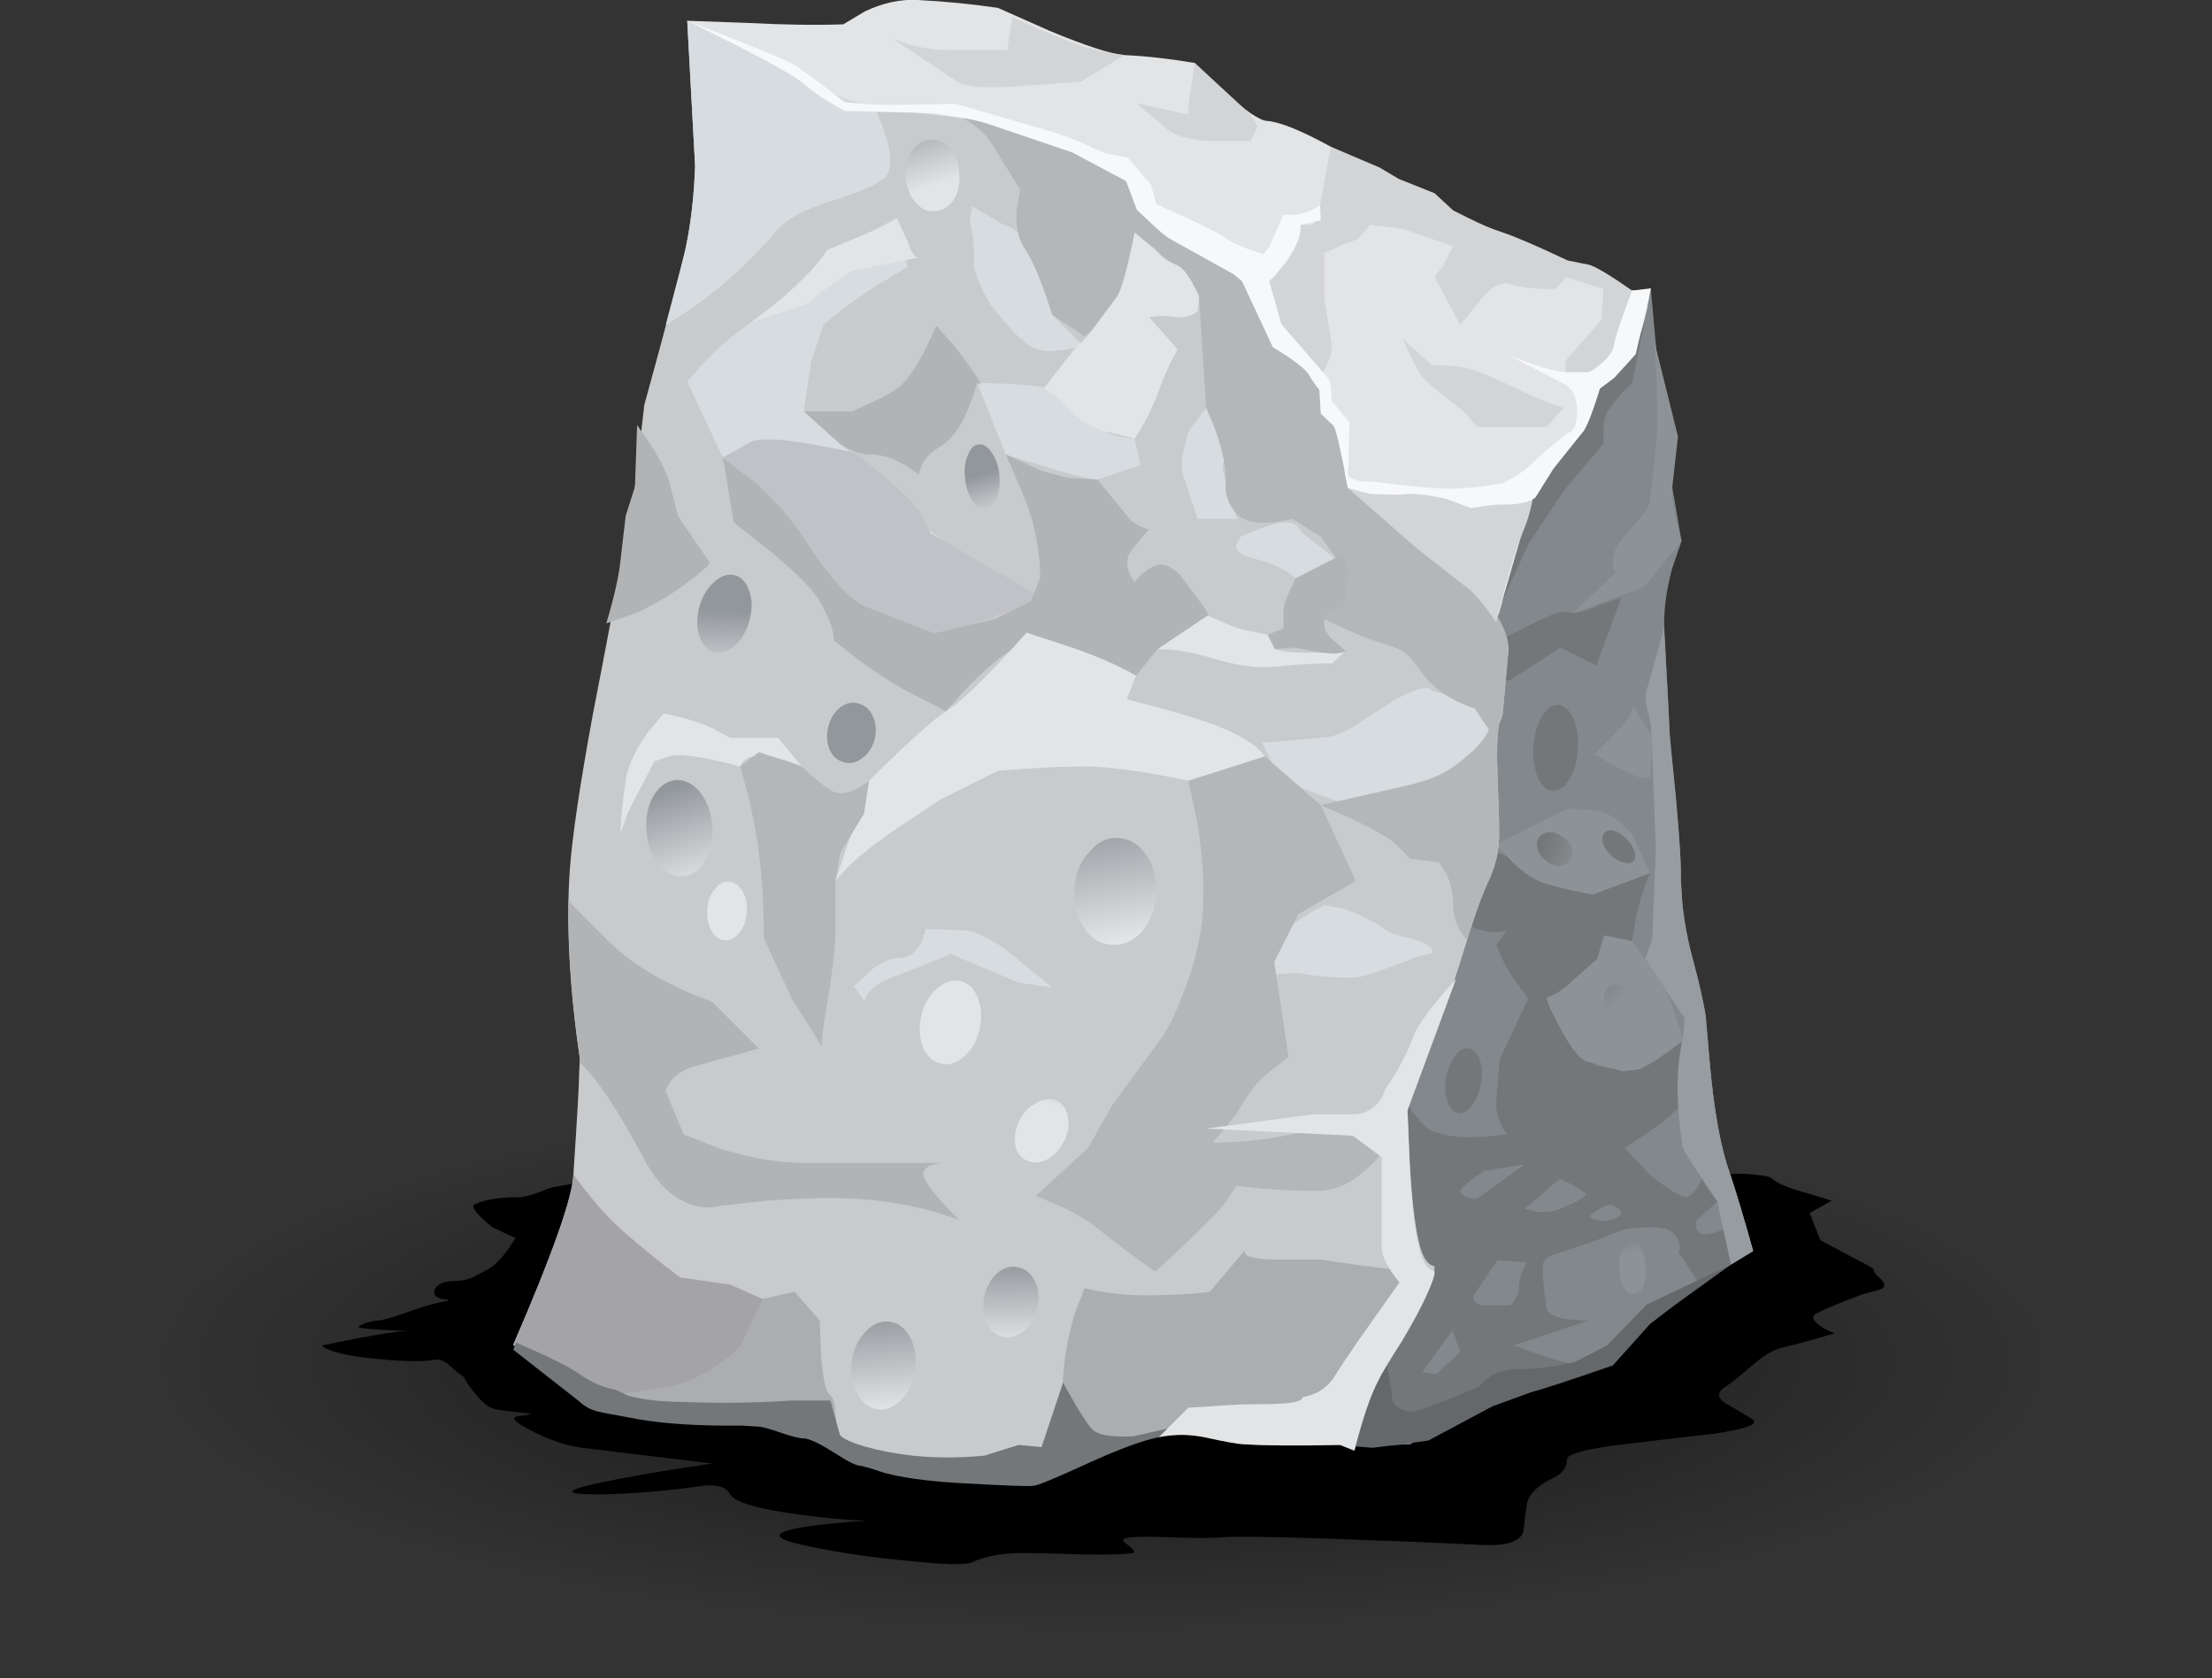 <?xml version="1.0" encoding="UTF-8" standalone="no"?>
<!DOCTYPE svg  PUBLIC '-//W3C//DTD SVG 1.1//EN'  'http://www.w3.org/Graphics/SVG/1.1/DTD/svg11.dtd'>
<svg id="flash0.ai" style="enable-background:new 0 0 154.5 117.25" xmlns="http://www.w3.org/2000/svg" xml:space="preserve" height="117.25px" viewBox="0 0 154.5 117.25" width="154.5px" version="1.1" y="0px" x="0px" xmlns:xlink="http://www.w3.org/1999/xlink">
<rect x="0" y="0" width="154.5" height="117.25" fill="#333333" stroke="none"/>
<symbol id="Symbol_1" viewBox="0 -117.25 154.5 117.26">
	<g id="Layer_1_4_">
					<use opacity=".629" style="enable-background:new" xlink:href="#flash0.ai_x2F_Layer_127_x2F__x3C_Path_x3E__x5F_1" transform="translate(0 -72.5)" height="44.75" width="154.5" y="-44.75"/>
					<use opacity=".141" style="enable-background:new" xlink:href="#flash0.ai_x2F_Layer_127_x2F__x3C_Path_x3E_" transform="translate(22.5 -79.95)" height="29.34" width="109.113" y="-29.329"/>
			<g clip-rule="evenodd" fill-rule="evenodd">
				<path d="m115.3-20.15l-0.35-6.05c-5.833-12.667-10-21.033-12.5-25.1-1.7-2.833-5.784-0.417-12.25 7.25-6.333 8.467-9.767 12.883-10.3 13.25-1.033 0.767-7.8 4.967-20.3 12.6l-5.1 9.9-6.5 6.85 4.2-0.15c2.533-0.133 4.767-0.167 6.7-0.1l1.5 0.9c1.267 0.6 2.5 0.867 3.7 0.8 1.933-0.1 3.8-0.284 5.6-0.55l3.6-1.6c2.567-1.066 4.317-1.633 5.25-1.7 1.5-0.067 3.133-0.25 4.9-0.55l2.05-2c1.467-1.333 2.467-2.017 3-2.05 0.9-0.067 2.383-0.667 4.45-1.8l1.25-1.15c1.033-0.867 2-1.65 2.9-2.35 0.767-0.567 1.483-0.95 2.15-1.15 0.833-0.233 1.667-0.617 2.5-1.15 1.767-1.133 4.15-1.867 7.15-2.2l2.2-1c1.566-0.667 2.533-1.017 2.9-1.05 0.6-0.033 1.03 0.016 1.3 0.15z" fill="#E3E4E6"/>
				<path d="m71.5-6c-0.833-0.067-1.567-0.1-2.2-0.1-1.2 0-2.017 0.133-2.45 0.4l-4.5 3 1.1-0.4c0.933-0.267 1.95-0.4 3.05-0.4h3.85l0.35 2.3 2.15-0.95c1.566-0.667 2.617-1.066 3.15-1.2 0.9-0.233 1.75-0.4 2.55-0.5l-3.05-1.85-4-0.3z" fill="#D3D4D6"/>
				<path d="m83.45-4.4l3.9-3.6 0.5-0.85-0.5-1h-2.85c-1.533 0.1-2.533 0.383-3 0.85l-2.15 1.8 3.65-0.8v0.65l0.45 2.95z" fill="#D3D4D6"/>
				<path d="m109.5-18.2l1.5-0.3c0.467-0.133 1.467-0.733 3-1.8l-0.65-1.9v-1.15l-0.65-1.65c-0.233-0.567-0.8-1.117-1.7-1.65l-1.65 0.65v0.8l2.5 2.85 0.15 2.15-2.65 0.85-0.65-0.85c-1.467 0-2.534 0.117-3.2 0.35-0.4 0.133-0.85 0.017-1.35-0.35l-0.65-0.65-1.5-1.85-1.8 3.35 0.65 0.85 0.65 1.3-3.5 1.2-2.3 0.3-0.85-1-0.85-0.3-1.5-0.7v-3.15l0.5-3.15c0.133-0.467-0.133-1.25-0.8-2.35l-2-2.35-5.7 5.85 5 4.15c0.467 0.333 0.8 1 1 2l0.35 1h0.85c0.333 0.467 0.5 0.917 0.5 1.35l0.75 4.1 3.4-1.45 1.35-0.8 2.5-1 1.3-1.2 1.1-0.55c0.867-0.434 1.617-0.75 2.25-0.95 1-0.334 2.55-1 4.65-2z" fill="#D3D4D6"/>
			</g>
			<g clip-rule="evenodd" fill-rule="evenodd">
				<path d="m115.05-21.55l0.25 1.4 0.5-5.55c0.367-4 0.7-6.783 1-8.35l0.65-3.75-0.65-1.9c-0.433-1.567-0.617-3.05-0.55-4.45 0.233-4.233 0.35-6.5 0.35-6.8 0-0.233 0.15-1.817 0.45-4.75 0.267-2.933 0.383-4.85 0.35-5.75l0.1-1.6c0.133-1.367 0.4-2.767 0.8-4.2 0.4-1.5 0.684-2.767 0.85-3.8 0-0.2 0.083-1.2 0.25-3 0.3-3.467 0.767-6.083 1.4-7.85 0.467-1.4 1.017-3.233 1.65-5.5-1.733-1.033-3.4-2.066-5-3.1-0.967-0.633-2.15-1.567-3.55-2.8l-1.75-1.65c-2.967-1.4-5.316-2.283-7.05-2.65-1.1-0.2-2.533-0.817-4.3-1.85-0.867-0.5-1.633-0.983-2.3-1.45l-3.9-0.15-12.05 15.55 22.15 42.65 2.45 8.5 0.7 1.35c0.566 0.966 1.183 1.65 1.85 2.05 0.633 0.367 1.05 1.2 1.25 2.5l0.05 1.8 1.3 0.35c0.9 0.4 1.517 1.017 1.85 1.85 0.37 0.833 0.67 1.8 0.9 2.9z" fill="#83888C"/>
				<path d="m101.4-59.95l0.6 1.45 4.25-1.75 1.05-0.55c0.767-0.367 1.417-0.6 1.95-0.7l3-0.5 3 1-0.4-1.05c-0.3-0.833-0.5-1.566-0.6-2.2l-0.25-1.5-4.5-3.5-1.5-0.5 1.15-2.2c0.9-1.5 1.767-2.35 2.6-2.55 1.333-0.333 2.667-0.167 4 0.5l3.25 2.5 0.2-0.05 0.2-2.5c0.3-3.467 0.767-6.083 1.4-7.85 0.467-1.4 1.017-3.233 1.65-5.5l-3.75-2.3-1.45 2.2c0.1 0.3 0.083 0.583-0.05 0.85-0.2 0.6-0.767 0.9-1.7 0.9-1.033 0-1.717-0.05-2.05-0.15-0.034 0-0.767-0.283-2.2-0.85-1.4-0.467-2.3-0.767-2.7-0.9-0.533-0.167-0.8-0.45-0.8-0.85 0-0.667 0.083-1.583 0.25-2.75 0-0.667 1-1 3-1l-5.25-1.75 1.65-0.6c1.3-0.434 2.45-0.75 3.45-0.95-2.7-1.133-4.617-1.816-5.75-2.05-1.1-0.2-2.533-0.817-4.3-1.85-0.867-0.5-1.633-0.983-2.3-1.45l-3.9-0.15-9 11.65c-0.434 3.167-0.7 5.917-0.8 8.25l7.45 14.35c4.1-7.7 6.683-11.767 7.75-12.2 1.167-0.5 2.917-0.583 5.25-0.25-0.5 0.667-0.75 1.417-0.75 2.25l0.25 3 2 4.25c-0.833 1.033-1.45 1.966-1.85 2.8l-0.4 0.95 0.75 1c-0.467-0.133-0.967-0.15-1.5-0.05-1.067 0.167-1.817 0.767-2.25 1.8-0.4 1.033-0.43 2.133-0.1 3.3z" fill="#73777A"/>
				<g fill="#73777A">
					<path d="m109-45.25l-3.5-2.25-3.5-0.45 1.5 2.85c-0.033-0.233 0.8 0.1 2.5 1 1.833 0.967 2.917 1.417 3.25 1.35 0.667-0.167 1.5 0 2.5 0.5l1.5 0.5-1.75-4.75-2.5 1.25z"/>
					<path d="m114.15-24.45c0.3 0.6 0.583 1.467 0.85 2.6l-1-4.9c-0.333-0.3-0.667-0.65-1-1.05-0.667-0.767-1-1.417-1-1.95v-1.25l-2.75-3.25-2.5-3.75-1.85-4.1 2.25 7.75 0.7 1.35c0.566 0.966 1.183 1.65 1.85 2.05 0.633 0.367 1.05 1.2 1.25 2.5l0.05 1.8 1.3 0.35c0.9 0.4 1.52 1.016 1.85 1.85z"/>
				</g>
				<path d="m114-58.25l1.25-2.75-4-1.5c-1 0.167-2.083 0.417-3.25 0.75-0.733 0.2-1.533 0.716-2.4 1.55l-1.1 1.2 5 2.5 0.95-0.05c0.733-0.033 1.25-0.1 1.55-0.2 0.5-0.167 1.17-0.667 2-1.5z" fill="#8D9296"/>
				<path d="m117.2-30.5l-0.4-3.55c-0.066-0.8 0.15-2.05 0.65-3.75l-2.6-3.2-5-1.85 3 2.85c-0.133 0.167-0.2 0.4-0.2 0.7-0.033 0.6 0.267 1.25 0.9 1.95 1 1.1 1.55 1.816 1.65 2.15 0.233 1.667 0.4 3.167 0.5 4.5 0.066 0.833 0.066 2.217 0 4.15l-0.15 2.7 1.65-6.65z" fill="#8D9296"/>
				<path d="m115.35-51.35v-1.15c0-0.8-0.05-1.417-0.15-1.85h-0.5c-0.2 0-0.817 0.267-1.85 0.8l-1.5 0.85 1.35 1.35c0.9 0.9 1.35 1.566 1.35 2l1.3-2z" fill="#8D9296"/>
				<path d="m109.85-68.5l1.7 1.5 0.5 1.65 1.95-0.4 2.2-3.25c0.333-0.467 0.783-1.7 1.35-3.7-1.133-0.867-1.917-1.417-2.35-1.65l-0.65-0.35-1.2-0.15-2.3 0.65c-0.466 0-1.033 0.567-1.7 1.7-0.4 0.7-0.75 1.367-1.05 2l-0.3 0.75 0.7 0.35c0.5 0.3 0.88 0.6 1.15 0.9z" fill="#8D9296"/>
				<path d="m117.45-77.1l1.65-1.6 0.25-1.25-0.35-2.15c-0.5-1.133-0.967-1.633-1.4-1.5-0.267 0.066-0.717 0.316-1.35 0.75l-0.9 0.65-1.85 2 2 1.35c0.9 0.6 1.55 1.183 1.95 1.75z" fill="#83888C"/>
				<path d="m119.95-83.95l1-1.25-0.5-0.65c-0.733-0.333-1.267-0.45-1.6-0.35-0.2 0.067-0.333 0.233-0.4 0.5v0.4l1.5 1.35z" fill="#83888C"/>
				<path d="m108.95-82.35c1.2-0.567 1.8-0.934 1.8-1.1s-0.583-0.5-1.75-1c-0.467-0.2-1.033-0.267-1.7-0.2l-0.8 0.2 2.45 2.1z" fill="#83888C"/>
				<path d="m112.2-84.2h0.4c0.767-0.333 0.85-0.633 0.25-0.9-0.6-0.3-1.184-0.283-1.75 0.05-0.1 0.067 0.05 0.233 0.45 0.5 0.2 0.133 0.42 0.25 0.65 0.35z" fill="#83888C"/>
				<path d="m115-48.25c0.533 1.833 0.95 3.333 1.25 4.5v-0.4c0.233-4.233 0.35-6.5 0.35-6.8 0-0.233 0.15-1.817 0.45-4.75 0.267-2.933 0.383-4.85 0.35-5.75l0.1-1.6c0.133-1.367 0.4-2.767 0.8-4.2 0.4-1.5 0.684-2.767 0.85-3.8 0-0.2 0.083-1.2 0.25-3 0.3-3.467 0.767-6.083 1.4-7.85 0.467-1.4 1.017-3.233 1.65-5.5l-1.55-0.95-0.95 4.4c-0.4 0.567-0.8 1.167-1.2 1.8-0.833 1.233-1.25 1.95-1.25 2.15-0.4 2.667-0.433 4.917-0.1 6.75 0.2 1.133 0.283 1.867 0.25 2.2l-0.15 0.15-2.6 3.9 0.5 1.35 0.25 6.4-0.3 7.9c0 0.5-0.1 1.117-0.3 1.85-0.13 0.5-0.15 0.917-0.05 1.25z" fill="#979CA1"/>
				<path d="m104.6-88.05l2-0.15-0.25-0.6c-0.167-0.433-0.25-0.783-0.25-1.05 0-0.467-0.2-0.917-0.6-1.35h-1.9c-0.2 0-0.383 0.083-0.55 0.25s-0.2 0.333-0.1 0.5c0.17 0.233 0.72 1.033 1.65 2.4z" fill="#83888C"/>
				<path d="m106.5-81.35l-3.25-2.35c-0.133-0.067-0.333-0.067-0.6 0-0.3 0.067-0.517 0.183-0.65 0.35-0.1 0.133 0.15 0.433 0.75 0.9 0.3 0.233 0.617 0.45 0.95 0.65l2.8 0.45z" fill="#83888C"/>
				<path d="m101.45-92.95l0.55-1.5-1.5-1.4c-0.033-0.167-0.417-0.167-1.15 0l2.1 2.9z" fill="#83888C"/>
				<path d="m97.25-97.75c0-0.233 0.183-0.45 0.55-0.65 0.333-0.167 0.617-0.25 0.85-0.25 0.133 0 0.95 0.284 2.45 0.85 0.733 0.3 1.45 0.6 2.15 0.9l0.65 0.6c0.567 0.434 1.267 0.65 2.1 0.65 1.333 0 2.667 0.167 4 0.5l2.25 1.15 2.75 2.85 5.9 2.8c-2.933-2.1-4.6-3.317-5-3.65l-0.65-0.5-2.6-2.9c-3.1-1.066-4.983-1.683-5.65-1.85l-2.75-1-4.5-2.4-3.85-0.5-1.3 0.1-0.1 1.9 2 5.65c0.5-2.5 0.75-3.917 0.75-4.25z" fill="#65686B"/>
			</g>
				<path fill-rule="evenodd" clip-rule="evenodd" d="m86.65-19.15c0.467-0.466 0.767-0.85 0.9-1.15l0.7-2c0.6-1.4 1.3-2.316 2.1-2.75 1.167-0.633 1.833-1.5 2-2.6 0.1-0.867 0.3-1.316 0.6-1.35 0.533-0.034 0.9-0.883 1.1-2.55 0.1-0.867 0.133-1.717 0.1-2.55l5.75-4.1c3.767-3.1 5.583-5.55 5.45-7.35l-0.4-4.4-0.25-0.65c-0.133-0.767-0.167-2-0.1-3.7 0.1-2.6 0.133-4.05 0.1-4.35-0.034-1-0.3-2.017-0.8-3.05-0.4-0.867-0.816-2-1.25-3.4-0.566-1.867-0.983-3.167-1.25-3.9l-3.1-8.25 0.15-3.6c0.133-2.667 0.35-4.633 0.65-5.9 0.233-1.034 0.583-1.6 1.05-1.7 0.133-0.067 0.017-0.533-0.35-1.4-0.433-1-1.05-2.167-1.85-3.5-0.934-1.434-1.483-2.333-1.65-2.7-0.566-1.1-1.133-2.767-1.7-5l-1 0.4c-2.967-0.066-5.217-0.05-6.75 0.05-0.067 0-1.05 0.183-2.95 0.55-1.1 0.233-2.283 0.184-3.55-0.15-1.167-0.3-2.817-0.95-4.95-1.95-1.9-0.9-2.967-1.35-3.2-1.35-0.167-0.034-1.983 0.05-5.45 0.25-2.067 0.1-3.733 0.316-5 0.65-0.867 0.3-1.433 0.467-1.7 0.5-0.233 0-0.85 0.316-1.85 0.95-0.967 0.6-1.633 0.917-2 0.95-0.333 0-0.883 0.133-1.65 0.4s-1.333 0.417-1.7 0.45h0.55l-1.6 0.1c-0.633 0.033-1.966 0.066-4 0.1-1.066 0-2.15 0.1-3.25 0.3-1.667 0.3-2.617 0.483-2.85 0.55-0.5 0.133-0.917 0.367-1.25 0.7l-4.6 3.65c2.767 6.367 4.167 10.333 4.2 11.9 0.267 4.033 0.4 6.383 0.4 7.05l0.05 1.05c-0.733 5-0.967 9.4-0.7 13.2 0.167 2.3 0.7 5.9 1.6 10.8 0.967 4.967 1.55 8.067 1.75 9.3 0.6 2.867 1 5.083 1.2 6.65l0.65 5.7c1.533 5.567 2.5 9.233 2.9 11 0.367 1.767 0.583 3.667 0.65 5.7l-0.55 10.15 9.75-4.9c1.333-0.7 3.183-1.184 5.55-1.45 3.034-0.3 5.15-0.617 6.35-0.95 4.3-1.167 7.3-2.467 9-3.9 0.067-0.066 0.3-0.617 0.7-1.65 0.333-0.733 1.367-1.483 3.1-2.25 1.8-0.8 3.2-1.667 4.2-2.6z" fill="#C9CACC"/>
			<g clip-rule="evenodd" fill-rule="evenodd">
				<path d="m61.05-7.45c1.267-2.7 1.483-4.383 0.65-5.05-0.534-0.434-1.75-0.95-3.65-1.55-1.8-0.566-3.033-1.217-3.7-1.95-1.2-1.367-2.233-2.434-3.1-3.2-1.433-1.3-3.017-2.467-4.75-3.5 0.9 3.4 1.367 5.2 1.4 5.4 0.367 1.767 0.583 3.667 0.65 5.7l-0.55 10.15 9.75-4.9c0.933-0.5 2.033-0.867 3.3-1.1z" fill="#D7DCE0"/>
				<path d="m62.65-15.25l0.75-3.4-2.5-1.5c-0.533-0.367-1.083-0.75-1.65-1.15-1.1-0.833-1.683-1.316-1.75-1.45l-0.85-2.5-0.5-3.5 2-1.75c1.5-1.333 2.617-2.417 3.35-3.25 2.167-2.5 4.8-4.583 7.9-6.25 1.4-0.8 2.25-1.367 2.55-1.7 0.167-0.2 0.183-0.3 0.05-0.3l-0.85-0.4-5.4-2c-2.167 0.434-3.667 0.85-4.5 1.25-0.533 0.267-1 0.617-1.4 1.05l-3.6 4.35c-2.667 2.9-4.2 4.483-4.6 4.75-0.267 0.133-0.533 0.35-0.8 0.65l-0.35 0.35-2.5 5.35 1.15 1.3c1 1.066 2.117 2.017 3.35 2.85 1.133 0.733 2.05 1.483 2.75 2.25 0.833 0.833 1.5 1.45 2 1.85 1.333 1 3.133 2.05 5.4 3.15z" fill="#D7DCE0"/>
				<path d="m73.4-27.15l3.85-3c0.333-0.233 1-0.4 2-0.5l0.4-1.85-3-1c-0.267-0.1-2.4 0.483-6.4 1.75l-2 5 1.85-0.05c1.367-0.067 2.467-0.183 3.3-0.35z" fill="#D7DCE0"/>
				<path d="m70-15.65c0.267-0.066 0.6-0.233 1-0.5 1.667-1.5 2.417-2.617 2.25-3.35-0.167-0.767-0.083-1.6 0.25-2.5l2.15-2.15c-1.767-0.5-3.017-0.5-3.75 0-0.467 0.3-1.066 0.883-1.8 1.75l-0.95 1.15c-0.833 1.5-1.217 2.5-1.15 3 0.067 0.3 0.05 0.867-0.05 1.7l-0.2 1.15 0.15 1 2.1-1.25z" fill="#D7DCE0"/>
				<path d="m83-30.15l1.25 1.65 1-1.9c0.433-1.167 0.517-1.783 0.25-1.85-0.167-0.067-0.117-0.6 0.15-1.6 0.2-0.8 0.4-1.434 0.6-1.9 0.167-0.434 0.217-0.6 0.15-0.5h-2.75l-1 3c-0.167 0.4-0.15 1.033 0.05 1.9l0.3 1.2z" fill="#D7DCE0"/>
				<path d="m87.85-37c0.867 0.333 1.5 0.5 1.9 0.5 0.433 0 0.717-0.083 0.85-0.25 0.1-0.1 0.233-0.267 0.4-0.5l2.5-2-3-1.15c-0.667 0.6-1.667 1.067-3 1.4-0.833 0.2-1.217 0.517-1.15 0.95l0.3 0.55 1.2 0.5z" fill="#D7DCE0"/>
				<path d="m97.25-49c1.6 0.9 2.517 1.15 2.75 0.75l4.25-1.25-0.25-1.5c-0.333-2-0.7-3.083-1.1-3.25-2.566-1-4.367-1.55-5.4-1.65l-4-0.1-1 0.35c-1.667 0.6-2.617 0.983-2.85 1.15-0.167 0.1-0.467 0.566-0.9 1.4l-0.6 1.2 4.6 0.4c0.567 0.1 1.2 0.367 1.9 0.8 0.433 0.3 1.3 0.867 2.6 1.7z" fill="#D7DCE0"/>
				<path d="m90.75-68c-0.233 0.033-0.717 0.017-1.45-0.05l-1.05-0.1 1.25 2.75c0.267 0.4 0.85 0.883 1.75 1.45 0.433 0.267 0.85 0.5 1.25 0.7l1.4-0.25 1.1-0.45c0.8-0.367 1.35-0.683 1.65-0.95 0.267-0.2 0.733-0.383 1.4-0.55 0.733-0.167 1.267-0.35 1.6-0.55 0.667-0.434 0.533-0.684-0.4-0.75-1.733-0.667-3.017-1.133-3.85-1.4-0.533-0.167-1.383-0.2-2.55-0.1-0.9 0.066-1.6 0.15-2.1 0.25z" fill="#D7DCE0"/>
				<path d="m67.4-65c0.5 0 1.367-0.383 2.6-1.15l3.5-2.85-2.35 0.35-4.75 2c-1.333-0.566-2.667-1.1-4-1.6-0.833-0.3-1.417-0.684-1.75-1.15-0.167-0.233-0.25-0.433-0.25-0.6l-0.75 1.1 1.35 1.25 0.55 0.35c0.434 0.233 0.917 0.367 1.45 0.4 0.833 0.1 1.383 0.767 1.65 2l2.75-0.1z" fill="#D7DCE0"/>
				<path d="m59.75-31.65l2.2-1.8c1.5-1.333 2.35-2.233 2.55-2.7l0.5-1.1 7.15-4.15 0.35-0.75-2.1-0.6c-0.733-0.2-1.767-0.617-3.1-1.25l-1.8-0.9c-0.733 0.434-1.567 0.767-2.5 1-0.567 0.167-1.383 0.483-2.45 0.95l-1.4 0.7-4.15 4.85c-1.333 1.167-2.2 2.05-2.6 2.65l-2 2.75 2 1.1c0.733 0.433 3.183 0.183 7.35-0.75z" fill="#C1C2C7"/>
			</g>
				<path fill-rule="evenodd" clip-rule="evenodd" d="m40.45-97.6l-4.6 3.65c2.733 6.333 4.133 10.3 4.2 11.9 1.233-1.7 2.383-3.017 3.45-3.95 1.333-1.167 2.667-2.25 4-3.25l3.5-0.5 2.25-1 1-5.5-0.7-1c-0.566-0.767-1.15-1.434-1.75-2-0.633 0.033-1.966 0.066-4 0.1-1.066 0-2.15 0.1-3.25 0.3-1.667 0.3-2.617 0.483-2.85 0.55-0.5 0.133-0.917 0.366-1.25 0.7z" fill="#A4A4A8"/>
					<path fill-rule="evenodd" clip-rule="evenodd" d="m84.5-90.25l2.45 2.9c-0.076-0.116-0.026-0.233 0.15-0.35 0.3-0.2 1.017-0.3 2.15-0.3h3l2.7-0.4c2.1-0.267 3.85-0.45 5.25-0.55l-0.4-0.9c-0.433-1-1.05-2.167-1.85-3.5-0.934-1.434-1.483-2.333-1.65-2.7-0.566-1.1-1.133-2.767-1.7-5l-1 0.4c-2.967-0.066-5.217-0.05-6.75 0.05-0.067 0-1.05 0.183-2.95 0.55-1.1 0.233-2.283 0.184-3.55-0.15-1.167-0.3-2.817-0.95-4.95-1.95-1.9-0.9-2.967-1.35-3.2-1.35l-0.05 0.05c0.467 0.4 0.883 0.8 1.25 1.2l0.35 0.5c0.167 1.167 0.333 3 0.5 5.5 0.1 1.566 0.383 3.083 0.85 4.55l0.65 1.7 1.2-0.25c1-0.167 2.017-0.25 3.05-0.25 1.667 0 3.167 0.083 4.5 0.25z" fill="#ACADB1"/>
				<path fill-rule="evenodd" clip-rule="evenodd" d="m83.75-20.75c0 0.3-0.367 0.816-1.1 1.55l-3.4 2.95-0.25-2c0-0.5-0.5-1.75-1.5-3.75l-1.75-1.5-2.25 1.5-0.25 0.75c-0.6 1.833-1.183 3.167-1.75 4-0.4 0.633-0.567 1.483-0.5 2.55l0.25 1.45-2 3.25c-0.4 0.633-1.067 1.216-2 1.75 0.867-0.1 1.667-0.267 2.4-0.5 4.3-1.167 7.3-2.467 9-3.9 0.067-0.066 0.3-0.617 0.7-1.65 0.333-0.733 1.367-1.483 3.1-2.25 1.8-0.8 3.2-1.667 4.2-2.6 0.467-0.466 0.767-0.85 0.9-1.15l0.7-2c0.6-1.4 1.3-2.316 2.1-2.75 1.167-0.633 1.833-1.5 2-2.6 0.1-0.867 0.3-1.316 0.6-1.35 0.533-0.034 0.9-0.883 1.1-2.55 0.1-0.867 0.133-1.717 0.1-2.55l5.75-4.1c3.767-3.1 5.583-5.55 5.45-7.35l-0.4-4.4-0.25-0.65c-0.133-0.767-0.167-2-0.1-3.7 0.1-2.6 0.133-4.05 0.1-4.35-0.034-1-0.3-2.017-0.8-3.05-0.333-0.7-0.816-2.033-1.45-4-0.633 0.767-0.95 1.583-0.95 2.45 0 0.833-0.167 1.583-0.5 2.25l-0.5 0.75-2 0.25-1 1c-0.4 0.4-1.4 0.983-3 1.75l-2.25 1 5.5 1.25c1.1 0.233 1.983 0.5 2.65 0.8 0.6 0.267 1.217 0.667 1.85 1.2 0.833 0.667 1.417 1.333 1.75 2l-1 1.5c-1.5 0.5-2.667 1.25-3.5 2.25-0.567 0.8-0.967 1.3-1.2 1.5-0.267 0.267-0.783 0.517-1.55 0.75-0.733 0.2-1.667 0.55-2.8 1.05l-1.45 0.7 1 1.5v2.5l-1.25 1.75-2 1.25c-2-0.5-3.333-0.333-4 0.5-0.4 0.5-0.617 1.05-0.65 1.65 0.033 0.733 0 1.35-0.1 1.85-0.1 0.633-0.333 1.45-0.7 2.45l-0.55 1.3-0.5 7.75z" fill="#B5B6B8"/>
				<path fill-rule="evenodd" clip-rule="evenodd" d="m42.5-65.75c1.667-1.667 4.083-3.083 7.25-4.25l3.25-3.25-4.5-1.25c-0.733-0.2-1.283-0.55-1.65-1.05-0.2-0.267-0.317-0.5-0.35-0.7l1.25-3 2.55-1c2.1-0.667 4.083-1 5.95-1h9.7c-0.217-0.004-0.45-0.038-0.7-0.1-0.5-0.133-0.75-0.35-0.75-0.65 0-0.5 0.833-1.583 2.5-3.25-2.167 0.833-4.583 1.333-7.25 1.5-1.667 0.1-3.75 0.05-6.25-0.15l-3.25-0.35c-0.5-0.167-1.1-0.15-1.8 0.05-1.367 0.367-2.517 1.433-3.45 3.2-1.867 3.5-3.367 5.75-4.5 6.75v0.3c-0.567 3.833-0.833 7.5-0.8 11l2.8-2.8z" fill="#B2B3B5"/>
				<path fill-rule="evenodd" clip-rule="evenodd" d="m50.5-32l2.05-1.55c1.534-1.333 2.767-2.733 3.7-4.2 1.767-2.767 3.267-4.35 4.5-4.75l4.5-1.75 4.25 1 2.5 1.25v-1.3c-0.167-0.933-0.667-1.667-1.5-2.2-0.833-0.534-1.833-1.4-3-2.6l-1.45-1.6c-0.265 0.166-1.031 0.566-2.3 1.2-1.233 0.633-2.517 1.45-3.85 2.45l-1.65 1.3c0 0.667-0.333 1.583-1 2.75-0.4 0.733-1.517 1.867-3.35 3.4l-2.65 2.1-0.75 4.5z" fill="#B2B3B5"/>
				<path fill-rule="evenodd" clip-rule="evenodd" d="m44.55-98.85c-1.667 0.3-2.617 0.483-2.85 0.55-0.5 0.133-0.917 0.367-1.25 0.7 3.7 0.233 6.216 0.6 7.55 1.1s2.583 1.333 3.75 2.5l1.5 3.25 2.25 0.5 1.75-2 0.1-2.45c0.133-1.667 0.35-2.6 0.65-2.8 0.333-0.233 0.467-1.5 0.4-3.8-1.133 0.7-1.867 1.067-2.2 1.1-0.333 0-0.883 0.133-1.65 0.4s-1.333 0.417-1.7 0.45h0.55l-1.6 0.1c-0.633 0.033-1.966 0.066-4 0.1-1.067 0-2.15 0.1-3.25 0.3z" fill="#ACADB1"/>
				<path fill-rule="evenodd" clip-rule="evenodd" d="m81.15-49.5c1.833-0.5 3.233-0.95 4.2-1.35 1.566-0.667 2.566-1.333 3-2l-5.35-1.7c-3.1 0.667-5.533 1-7.3 1-1.1 0-2.434-0.05-4-0.15l-2-0.15-4-2-3-2c-2-1.333-3.45-2.567-4.35-3.7l2.35 7c0.6 0.6 1.283 1.267 2.05 2 1.467 1.4 2.55 2.333 3.25 2.8 1.133 0.7 3.033 2.55 5.7 5.55 0.833 0.133 2.367-0.317 4.6-1.35 1.1-0.533 2.117-1.083 3.05-1.65l-0.65-1.65 2.45-0.65z" fill="#E3E4E6"/>
				<path fill-rule="evenodd" clip-rule="evenodd" d="m51.7-53.55c-2.667 0.7-4.333 0.934-5 0.7l-1-0.35-0.85-1.65c-0.633-1.167-1.017-1.95-1.15-2.35l-0.35-1c0 0.9 0.117 2.117 0.35 3.65 0.133 0.967 0.617 2.05 1.45 3.25l1.2 1.45 1.15-0.25c0.9-0.233 1.633-0.483 2.2-0.75l1.3-0.7h3.35l1.65-2c-0.6 0.267-1.233 0.483-1.9 0.65-1.333 0.267-2.133 0.05-2.4-0.65z" fill="#E3E4E6"/>
				<path fill-rule="evenodd" clip-rule="evenodd" d="m58-55.2c0.667-0.433 1.567-0.217 2.7 0.65l-0.35-2.3-1.65-2.7-0.35-2v-4l-0.1-1.1c-0.1-1.066-0.283-2.367-0.55-3.9-0.211-1.214-0.312-2.064-0.3-2.55l-2.05 3.25-2 4.3c0 2.233-0.117 4.233-0.35 6-0.133 1.133-0.383 2.467-0.75 4l-0.55 2 1.3 1 3-1 0.65-0.6c0.5-0.433 0.95-0.784 1.35-1.05z" fill="#B5B6B8"/>
				<path fill-rule="evenodd" clip-rule="evenodd" d="m92.25-56.25l2.45-5.3-4-2.3-1.7-3.35 1-6.65-1.3-1c-0.567-0.434-1.133-1.067-1.7-1.9l-0.65-1.1-1.65-2 2.05 0.1c1.633 0.133 3.133 0.383 4.5 0.75 1.367 0.333 2.317 0.433 2.85 0.3 0.267-0.067 0.4-0.167 0.4-0.3l2-1.5c-0.3-0.467-0.717-0.917-1.25-1.35-1.033-0.9-2.117-1.35-3.25-1.35-1.1 0-2.367 0.05-3.8 0.15l-1.85 0.2-0.65-1c-0.434-0.667-2.1-2.333-5-5-1.567 1.1-2.9 2.1-4 3-0.7 0.566-1.633 1.117-2.8 1.65l-1.55 0.65 3.65 3.35 1.7 3 3.65 5c0.4 0.667 0.8 1.517 1.2 2.55 0.833 2.067 1.317 4 1.45 5.8s0.017 3.9-0.35 6.3l-0.65 3 5.35 1.7 3.9-3.4z" fill="#B5B6B8"/>
				<path fill-rule="evenodd" clip-rule="evenodd" d="m100-25.5l0.95-0.05c0.667-0.033 1.133-0.083 1.4-0.15 0.733-0.167 2.066-0.717 4-1.65 0.9-0.434 1.85-0.817 2.85-1.15l-1.2-1.35h-4.8l-1 1.15c-1.333 1-2.233 1.733-2.7 2.2-0.267 0.267-0.6 0.816-1 1.65l-0.5 1.15 2-1.8z" fill="#D3D4D6"/>
				<path fill-rule="evenodd" clip-rule="evenodd" d="m94.15-34.1l4.2-0.4c1.433-0.133 2.717-0.3 3.85-0.5l2.15 0.8 0.1-0.2c0.1-0.1 0.283-0.083 0.55 0.05l2.2 1-0.1-1.2c-0.133-0.933-0.383-1.816-0.75-2.65-0.567-1.333-1.184-3.433-1.85-6.3-0.867 1.333-1.633 2.216-2.3 2.65-1.567 1.233-2.633 2.066-3.2 2.5l-4.85 4.25z" fill="#D3D4D6"/>
				<path fill-rule="evenodd" clip-rule="evenodd" d="m81.1-17.85c0.4-0.333 0.75-0.55 1.05-0.65 0.5-0.167 1.033-0.917 1.6-2.25l-0.1-1c-0.433-0.333-0.933-0.467-1.5-0.4-0.367 0.067-0.8 0.083-1.3 0.05l-0.6-0.05 2-2.25-0.45-0.85c-0.333-0.7-0.633-1.417-0.9-2.15-0.433-1.167-0.983-2.25-1.65-3.25l-2 0.5c-1 0.267-1.833 0.767-2.5 1.5-0.4 0.467-0.833 0.867-1.3 1.2l-0.55 0.3 2.25 2.9 0.45 0.4c0.333 0.333 0.6 0.65 0.8 0.95l1.6 2.15c0.333 0.5 0.75 2 1.25 4.5l1.4-1.15 0.45-0.45z" fill="#E3E4E6"/>
				<path fill-rule="evenodd" clip-rule="evenodd" d="m62.65-15.25l0.8-1.75c0.167-0.567 0.383-0.9 0.65-1l-4.65-0.95-2.5-1.75c-0.233-0.333-0.45-0.517-0.65-0.55l-3.8-1.25 1.6 1.25c1.133 0.9 1.883 1.566 2.25 2 0.6 0.667 1.083 1.267 1.45 1.8l2.65 1.1c0.667 0.267 1.4 0.633 2.2 1.1z" fill="#E3E4E6"/>
				<path fill-rule="evenodd" clip-rule="evenodd" d="m84.2-45.85c-0.7 0.2-1.467 0.35-2.3 0.45l-1.05 0.05 0.7 0.5c0.434 0.333 1.367 0.95 2.8 1.85l1.7-0.75c0.434-0.167 1.267-0.367 2.5-0.6l0.5-1 0.6-0.15c0.467-0.067 0.934-0.1 1.4-0.1h2.8l-0.8-0.75c-1 0-2.066-0.05-3.2-0.15-0.7-0.1-1.4-0.133-2.1-0.1l-0.9 0.1c-0.667 0.1-1.55 0.316-2.65 0.65z" fill="#E3E4E6"/>
				<path fill-rule="evenodd" clip-rule="evenodd" d="m65.4-22.75l0.75-0.85c0.6-0.667 1.133-1.35 1.6-2.05 0.767-1.066 0.933-1.433 0.5-1.1-0.667-2.333-1.5-3.8-2.5-4.4-0.633-0.367-1.083-0.8-1.35-1.3l-0.25-0.7c-1.167 0.934-2.3 1.4-3.4 1.4-0.667 0-1.367 0.25-2.1 0.75l-2.5 2.25h3.35l1.1 0.5c0.833 0.367 1.517 0.733 2.05 1.1 0.833 0.6 1.75 2.067 2.75 4.4z" fill="#B2B3B5"/>
				<path fill-rule="evenodd" clip-rule="evenodd" d="m82.4-40.15l1.5-2c0.5-0.733 0.65-1.017 0.45-0.85l-3.5-2.35-1.5-1.85c-1.233 0.7-2.717 1.35-4.45 1.95l-3.2 1.05 0.3 2.2 0.65 1.6c0 1.1-0.133 2.233-0.4 3.4-0.133 0.733-0.517 1.833-1.15 3.3l-0.85 1.95 2.5-1.15 1.9-0.5 2-0.1 2.25-2.75c0.333-0.333 0.783-0.583 1.35-0.75-0.333-0.333-0.75-0.833-1.25-1.5-0.3-0.434-0.35-0.917-0.15-1.45 0.1-0.267 0.233-0.5 0.4-0.7l0.45 0.5c0.4 0.333 0.75 0.55 1.05 0.65 0.5 0.167 1.05-0.05 1.65-0.65z" fill="#B2B3B5"/>
				<path fill-rule="evenodd" clip-rule="evenodd" d="m90.5-45.25l-1.45-0.1-0.5 1 1.1 0.45v1.25c0 0.3 0.15 0.767 0.45 1.4l0.4 0.85 3.4 1.75 0.25-1.25-0.15-1.75c-0.067-0.667-0.433-1-1.1-1l-0.4-0.6v-0.45c0.067-0.4 0.283-0.75 0.65-1.05l0.85-0.75-0.6-0.15c-0.267-0.033-0.833 0.017-1.7 0.15l-1.2 0.25z" fill="#B2B3B5"/>
				<path fill-rule="evenodd" clip-rule="evenodd" d="m44.5-29.7l1-1.45c0.7-1.1 1.15-2.066 1.35-2.9l0.5-2 2.15-3.15c0.233-0.1-0.267-0.6-1.5-1.5-1.2-0.9-2.417-1.617-3.65-2.15l-2-0.7c0.566 1.9 0.9 3.4 1 4.5l0.35 3 0.65 2.05 0.15 4.3z" fill="#B2B3B5"/>
					<path fill-rule="evenodd" clip-rule="evenodd" d="m94.15-96.75l1.35 2.25c-0.133 0.233-0.2 0.483-0.2 0.75-0.066 0.566 0.167 0.95 0.7 1.15s0.833 0.133 0.9-0.2c0.067-0.167 0.067-0.35 0-0.55l-2.3-8-1 0.4c-2.967-0.067-5.217-0.05-6.75 0.05l-2.95 0.55c-1.1 0.2-2.283 0.133-3.55-0.2-1.133-0.3-2.783-0.95-4.95-1.95-1.9-0.867-2.967-1.3-3.2-1.3-0.167-0.066-1.983 0-5.45 0.2-2.067 0.133-3.733 0.367-5 0.7-0.867 0.3-1.433 0.467-1.7 0.5-0.267 0-0.883 0.317-1.85 0.95-0.967 0.6-1.633 0.917-2 0.95-0.333 0-0.883 0.133-1.65 0.4-0.629 0.219-1.121 0.36-1.475 0.425l-1.275 0.075c-2.933-0.033-5.35 0.117-7.25 0.45-1.667 0.3-2.617 0.483-2.85 0.55-0.5 0.133-0.917 0.367-1.25 0.7l-4.6 3.6 0.2 0.5c2.167-0.933 3.617-1.65 4.35-2.15 0.833-0.6 1.7-0.983 2.6-1.15l0.85-0.4c0.867-0.267 2.133-0.417 3.8-0.45 2.667-0.1 5.2-0.067 7.6 0.1h2.75l0.65-2.35c0.067-0.233 0.633-0.517 1.7-0.85 1.066-0.3 2.2-0.517 3.4-0.65 1.6-0.167 3.267-0.167 5 0l2.4 0.75 1.6-0.15 1.5 4.5 0.85-1.5c0.6-1.033 1.033-1.65 1.3-1.85 0.4-0.333 1.317-0.467 2.75-0.4l3.1 0.7 4.9-0.25 4.85 0.5 2.15 2.65z" fill="#73777A"/>
					<path fill-rule="evenodd" clip-rule="evenodd" d="m98.3-77.6l0.15-3.6c0.133-2.633 0.35-4.6 0.65-5.9 0.233-1.033 0.583-1.6 1.05-1.7 0.133-0.033 0.017-0.483-0.35-1.35-0.433-1-1.05-2.167-1.85-3.5-0.934-1.466-1.483-2.383-1.65-2.75-0.566-1.066-1.133-2.716-1.7-4.95l-1 0.4c-2.967-0.067-5.217-0.05-6.75 0.05-0.367 0-1.3 0.167-2.8 0.5-1.033 0.2-2.066 0.2-3.1 0l2.05 2.05 1.6 0.1c1.3 0.1 2.517 0.15 3.65 0.15 1.833 0 2.75 0.167 2.75 0.5 1 0.167 1.75 0.667 2.25 1.5s2 3 4.5 6.5c-0.833 1-1.25 1.833-1.25 2.5v6.25l-2 1.5-10.25 0.5 7.5 1h2.75c0.733 0 1.333 0.283 1.8 0.85 0.233 0.3 0.383 0.6 0.45 0.9 0.833 1.167 1.5 2.417 2 3.75 0.3 0.8 1.283 2.117 2.95 3.95l-3.4-9.2z" fill="#E3E4E6"/>
			<g clip-rule="evenodd" fill-rule="evenodd">
					<linearGradient id="SVGID_1_" y2="-14331" gradientUnits="userSpaceOnUse" x2="-1057.5" gradientTransform="matrix(.203 -.979 .991 .146 14527 997.34)" y1="-14331" x1="-1062.3">
					<stop stop-color="#73777A" offset="0"/>
					<stop stop-color="#8D9296" offset="1"/>
				</linearGradient>
				<path d="m110.2-52.35c-0.034-0.833-0.233-1.533-0.6-2.1-0.333-0.567-0.717-0.833-1.15-0.8-0.434 0.033-0.784 0.35-1.05 0.95-0.233 0.6-0.333 1.317-0.3 2.15 0.066 0.833 0.267 1.534 0.6 2.1 0.333 0.567 0.716 0.833 1.15 0.8 0.433-0.067 0.783-0.383 1.05-0.95 0.27-0.6 0.37-1.317 0.3-2.15z" fill="url(#SVGID_1_)"/>
					<linearGradient id="SVGID_2_" y2="-15252" gradientUnits="userSpaceOnUse" x2="-348.84" gradientTransform="matrix(.105 -.994 1 .051 15395 349.19)" y1="-15252" x1="-352.64">
					<stop stop-color="#73777A" offset="0"/>
					<stop stop-color="#8D9296" offset="1"/>
				</linearGradient>
				<path d="m103.45-75.7c-0.133-0.633-0.35-1.15-0.65-1.55s-0.617-0.567-0.95-0.5c-0.333 0.033-0.583 0.3-0.75 0.8-0.167 0.467-0.2 1.017-0.1 1.65 0.133 0.633 0.35 1.15 0.65 1.55s0.617 0.566 0.95 0.5c0.333-0.067 0.583-0.333 0.75-0.8 0.17-0.467 0.2-1.017 0.1-1.65z" fill="url(#SVGID_2_)"/>
					<linearGradient id="SVGID_3_" y2="-7983.9" gradientUnits="userSpaceOnUse" x2="-3248.7" gradientTransform="matrix(.714 -.701 .737 .677 8320.5 3061.1)" y1="-7983.9" x1="-3252.5">
					<stop stop-color="#73777A" offset="0"/>
					<stop stop-color="#8D9296" offset="1"/>
				</linearGradient>
				<path d="m114.65-70.25c0.333-0.567 0.5-1.1 0.5-1.6 0.033-0.5-0.1-0.833-0.4-1s-0.667-0.117-1.1 0.15c-0.4 0.267-0.767 0.683-1.1 1.25-0.333 0.533-0.5 1.067-0.5 1.6 0 0.5 0.133 0.833 0.4 1 0.3 0.167 0.667 0.1 1.1-0.2 0.43-0.267 0.8-0.667 1.1-1.2z" fill="url(#SVGID_3_)"/>
					<linearGradient id="SVGID_4_" y2="-3800.8" gradientUnits="userSpaceOnUse" x2="-2396.3" gradientTransform="matrix(.922 -.388 .388 .922 3793.9 2512.5)" y1="-3800.8" x1="-2399.4">
					<stop stop-color="#73777A" offset="0"/>
					<stop stop-color="#8D9296" offset="1"/>
				</linearGradient>
				<path d="m109.2-58.5c0.3-0.233 0.5-0.5 0.6-0.8s0.067-0.566-0.1-0.8c-0.167-0.233-0.417-0.367-0.75-0.4-0.333 0-0.65 0.117-0.95 0.35s-0.5 0.5-0.6 0.8c-0.1 0.333-0.066 0.617 0.1 0.85 0.167 0.233 0.417 0.35 0.75 0.35s0.65-0.117 0.95-0.35z" fill="url(#SVGID_4_)"/>
					<linearGradient id="SVGID_5_" y2="-4885.6" gradientUnits="userSpaceOnUse" x2="-2929.1" gradientTransform="matrix(.877 -.48 .52 .855 5227.4 2713.4)" y1="-4885.6" x1="-2931.5">
					<stop stop-color="#73777A" offset="0"/>
					<stop stop-color="#8D9296" offset="1"/>
				</linearGradient>
				<path d="m113.6-58.6c0.267-0.267 0.45-0.55 0.55-0.85 0.1-0.333 0.083-0.567-0.05-0.7-0.167-0.167-0.4-0.2-0.7-0.1-0.333 0.066-0.633 0.233-0.9 0.5s-0.45 0.55-0.55 0.85c-0.067 0.3-0.034 0.534 0.1 0.7s0.367 0.217 0.7 0.15c0.3-0.1 0.58-0.283 0.85-0.55z" fill="url(#SVGID_5_)"/>
					<linearGradient id="SVGID_6_" y2="-13402" gradientUnits="userSpaceOnUse" x2="-1650.7" gradientTransform="matrix(.295 -.955 .971 .244 13617 1606.8)" y1="-13402" x1="-1653.6">
					<stop stop-color="#73777A" offset="0"/>
					<stop stop-color="#8D9296" offset="1"/>
				</linearGradient>
				<path d="m114.95-88.6c0.033-0.5-0.034-0.934-0.2-1.3-0.2-0.333-0.433-0.5-0.7-0.5-0.267-0.033-0.483 0.133-0.65 0.5-0.2 0.333-0.3 0.75-0.3 1.25-0.033 0.5 0.033 0.917 0.2 1.25 0.167 0.367 0.383 0.55 0.65 0.55 0.6 0 0.93-0.584 1-1.75z" fill="url(#SVGID_6_)"/>
			</g>
			<g clip-rule="evenodd" fill-rule="evenodd">
					<linearGradient id="SVGID_7_" y2="-14691" gradientUnits="userSpaceOnUse" x2="-1193.5" gradientTransform="matrix(.169 -.986 .986 .169 14760 1239.5)" y1="-14691" x1="-1202.3">
					<stop stop-color="#92979C" offset="0"/>
					<stop stop-color="#E3E4E6" offset="1"/>
				</linearGradient>
				<path d="m80.75-62.5c-0.067-1.034-0.4-1.9-1-2.6-0.633-0.667-1.333-0.967-2.1-0.9-0.8 0.033-1.45 0.433-1.95 1.2s-0.717 1.684-0.65 2.75c0.067 1.033 0.417 1.883 1.05 2.55 0.6 0.7 1.283 1.017 2.05 0.95 0.8-0.066 1.45-0.483 1.95-1.25s0.717-1.667 0.65-2.7z" fill="url(#SVGID_7_)"/>
					<linearGradient id="SVGID_8_" y2="-16119" gradientUnits="userSpaceOnUse" x2="84.656" gradientTransform="matrix(.008 -1 1 -.004 16186 -47.188)" y1="-16119" x1="78.206">
					<stop stop-color="#92979C" offset="0"/>
					<stop stop-color="#E3E4E6" offset="1"/>
				</linearGradient>
				<path d="m68.4-71.95c-0.167-0.767-0.517-1.383-1.05-1.85-0.567-0.5-1.117-0.667-1.65-0.5-0.567 0.133-0.983 0.517-1.25 1.15-0.233 0.667-0.267 1.4-0.1 2.2 0.2 0.8 0.566 1.433 1.1 1.9 0.566 0.467 1.117 0.633 1.65 0.5 0.566-0.133 0.967-0.533 1.2-1.2 0.267-0.667 0.3-1.4 0.1-2.2z" fill="url(#SVGID_8_)"/>
					<linearGradient id="SVGID_9_" y2="-13176" gradientUnits="userSpaceOnUse" x2="-2043.8" gradientTransform="matrix(.322 -.947 .952 .307 13248 2046.9)" y1="-13176" x1="-2050.9">
					<stop stop-color="#92979C" offset="0"/>
					<stop stop-color="#E3E4E6" offset="1"/>
				</linearGradient>
				<path d="m49.75-57.7c0.067-0.933-0.1-1.733-0.5-2.4-0.367-0.7-0.883-1.067-1.55-1.1-0.633-0.067-1.2 0.217-1.7 0.85-0.5 0.6-0.783 1.367-0.85 2.3-0.066 0.934 0.1 1.75 0.5 2.45 0.4 0.667 0.917 1.033 1.55 1.1 0.633 0.033 1.2-0.25 1.7-0.85 0.5-0.633 0.783-1.417 0.85-2.35z" fill="url(#SVGID_9_)"/>
					<linearGradient id="SVGID_10_" y2="-14599" gradientUnits="userSpaceOnUse" x2="-1136.9" gradientTransform="matrix(.181 -.983 .988 .159 14673 1144)" y1="-14599" x1="-1141.2">
					<stop stop-color="#92979C" offset="0"/>
					<stop stop-color="#E3E4E6" offset="1"/>
				</linearGradient>
				<path d="m52.15-63.75c-0.033-0.567-0.2-1.034-0.5-1.4-0.3-0.4-0.65-0.583-1.05-0.55-0.367 0.033-0.667 0.25-0.9 0.65-0.233 0.434-0.333 0.934-0.3 1.5 0.033 0.567 0.2 1.033 0.5 1.4 0.3 0.4 0.633 0.583 1 0.55 0.4-0.033 0.717-0.25 0.95-0.65 0.267-0.434 0.367-0.934 0.3-1.5z" fill="url(#SVGID_10_)"/>
					<linearGradient id="SVGID_11_" y2="-15430" gradientUnits="userSpaceOnUse" x2="-611.58" gradientTransform="matrix(.09 -.996 .996 .09 15485 681.1)" y1="-15430" x1="-618.49">
					<stop stop-color="#92979C" offset="0"/>
					<stop stop-color="#E3E4E6" offset="1"/>
				</linearGradient>
				<path d="m63.9-95.75c-0.133-0.833-0.45-1.517-0.95-2.05-0.534-0.533-1.1-0.75-1.7-0.65s-1.067 0.483-1.4 1.15c-0.367 0.667-0.483 1.417-0.35 2.25s0.467 1.517 1 2.05c0.5 0.533 1.067 0.75 1.7 0.65 0.6-0.1 1.066-0.483 1.4-1.15 0.333-0.667 0.433-1.417 0.3-2.25z" fill="url(#SVGID_11_)"/>
					<linearGradient id="SVGID_12_" y2="-16040" gradientUnits="userSpaceOnUse" x2="-59.718" gradientTransform="matrix(.017 -1 1 .017 16109 118.95)" y1="-16040" x1="-65.594">
					<stop stop-color="#92979C" offset="0"/>
					<stop stop-color="#E3E4E6" offset="1"/>
				</linearGradient>
				<path d="m72.45-91.4c-0.133-0.667-0.45-1.2-0.95-1.6-0.467-0.367-0.95-0.5-1.45-0.4-0.533 0.133-0.917 0.467-1.15 1-0.233 0.567-0.283 1.184-0.15 1.85 0.167 0.667 0.467 1.2 0.9 1.6 0.467 0.4 0.967 0.533 1.5 0.4 0.5-0.1 0.883-0.433 1.15-1s0.317-1.183 0.15-1.85z" fill="url(#SVGID_12_)"/>
					<linearGradient id="SVGID_13_" y2="-17956" gradientUnits="userSpaceOnUse" x2="2368.8" gradientTransform="matrix(-.254 -.967 .967 -.254 18042 -2348.3)" y1="-17956" x1="2363.5">
					<stop stop-color="#92979C" offset="0"/>
					<stop stop-color="#E3E4E6" offset="1"/>
				</linearGradient>
				<path d="m74.25-79.85c-0.3-0.567-0.7-0.967-1.2-1.2s-0.966-0.233-1.4 0c-0.433 0.233-0.683 0.617-0.75 1.15-0.066 0.567 0.05 1.133 0.35 1.7s0.717 0.967 1.25 1.2c0.5 0.267 0.967 0.283 1.4 0.05 0.4-0.233 0.633-0.633 0.7-1.2 0.1-0.567-0.017-1.134-0.35-1.7z" fill="url(#SVGID_13_)"/>
					<linearGradient id="SVGID_14_" y2="-16305" gradientUnits="userSpaceOnUse" x2="338.58" gradientTransform="matrix(-.013 -1 1 -.038 16353 -329.02)" y1="-16305" x1="332.98">
					<stop stop-color="#92979C" offset="0"/>
					<stop stop-color="#E3E4E6" offset="1"/>
				</linearGradient>
				<path d="m52.35-43.35c-0.2-0.733-0.533-1.317-1-1.75-0.5-0.434-1-0.583-1.5-0.45-0.467 0.133-0.8 0.5-1 1.1-0.2 0.633-0.2 1.317 0 2.05s0.55 1.317 1.05 1.75c0.467 0.434 0.95 0.583 1.45 0.45 0.467-0.133 0.8-0.517 1-1.15 0.2-0.6 0.2-1.267 0-2z" fill="url(#SVGID_14_)"/>
					<linearGradient id="SVGID_15_" y2="-16208" gradientUnits="userSpaceOnUse" x2="55.118" gradientTransform="matrix(-.002 -1 1 -.002 16268 -37.668)" y1="-16208" x1="49.943">
					<stop stop-color="#92979C" offset="0"/>
					<stop stop-color="#E3E4E6" offset="1"/>
				</linearGradient>
				<path d="m61.1-51.6c-0.133-0.567-0.417-1.017-0.85-1.35s-0.867-0.433-1.3-0.3c-0.434 0.1-0.767 0.383-1 0.85-0.2 0.5-0.233 1.034-0.1 1.6 0.133 0.567 0.4 1.017 0.8 1.35 0.434 0.333 0.867 0.433 1.3 0.3 0.433-0.1 0.767-0.383 1-0.85 0.233-0.5 0.283-1.034 0.15-1.6z" fill="url(#SVGID_15_)"/>
					<linearGradient id="SVGID_16_" y2="-12700" gradientUnits="userSpaceOnUse" x2="-2110.5" gradientTransform="matrix(.362 -.932 .951 .314 12910 1983.7)" y1="-12700" x1="-2114.2">
					<stop stop-color="#92979C" offset="0"/>
					<stop stop-color="#E3E4E6" offset="1"/>
				</linearGradient>
				<path d="m69.8-33.15c0.067-0.633 0-1.183-0.2-1.65s-0.467-0.717-0.8-0.75-0.633 0.167-0.9 0.6c-0.267 0.4-0.433 0.917-0.5 1.55-0.066 0.633 0 1.167 0.2 1.6 0.167 0.467 0.417 0.717 0.75 0.75s0.633-0.15 0.9-0.55c0.3-0.4 0.483-0.917 0.55-1.55z" fill="url(#SVGID_16_)"/>
					<linearGradient id="SVGID_17_" y2="-13222" gradientUnits="userSpaceOnUse" x2="-2121.7" gradientTransform="matrix(.314 -.949 .949 .314 13285 2127.1)" y1="-13222" x1="-2127.5">
					<stop stop-color="#92979C" offset="0"/>
					<stop stop-color="#E3E4E6" offset="1"/>
				</linearGradient>
				<path d="m67-12.1c0.067-0.7-0.05-1.3-0.35-1.8-0.333-0.533-0.767-0.816-1.3-0.85-0.533-0.067-1 0.133-1.4 0.6s-0.633 1.05-0.7 1.75c-0.033 0.7 0.1 1.3 0.4 1.8 0.333 0.5 0.767 0.783 1.3 0.85 0.533 0.033 1-0.167 1.4-0.6 0.4-0.467 0.617-1.05 0.65-1.75z" fill="url(#SVGID_17_)"/>
			</g>
			<g fill-rule="evenodd" clip-rule="evenodd" fill="#F7F8FA">
				<path d="m88.25-17.75l0.4 0.5 1 2.25h0.75c0.5 0 1.1 0.216 1.8 0.65l0.05-1.05-1.4-0.3c0.033-0.7-0.25-1.467-0.85-2.3-0.367-0.534-0.7-0.967-1-1.3l-0.35-0.35 0.85-3 3.25-3.75c0.167-0.233 0.25-0.767 0.25-1.6l1.25-1.5-0.1-4.6c-0.5 2.633-0.833 4.083-1 4.35l-0.9 0.85-0.1 1.65c-0.267 0.333-0.517 0.7-0.75 1.1-0.167 0.267-0.633 0.667-1.4 1.2l-1.1 0.7-2.15 4.6-0.6 0.5-4.5 2.5c-0.267 0.167-0.717 0.55-1.35 1.15l-0.9 0.85-0.75 2-3.75 2-5.9 2c-0.933 0.3-2.267 0.55-4 0.75l-6 0.15c-1.233 0.667-2.233 1.333-3 2-0.467 0.4-1.933 1.233-4.4 2.5l-3.6 1.8 3.3-1.3c2.267-0.9 3.583-1.45 3.95-1.65 0.6-0.333 1.85-1.25 3.75-2.75l1.25-0.1c0.833-0.1 3-0.1 6.5 0l7.05-2.05c1.2-0.433 1.983-0.75 2.35-0.95 0.567-0.333 1.434-0.583 2.6-0.75l1.65-1.9 0.35-1.35 2.2-1c1.533-0.733 2.433-1.2 2.7-1.4 0.4-0.333 1.267-0.7 2.6-1.1z"/>
				<path d="m115.3-20.15l-1.05-4.6-1.5-1.65-1-0.75c-0.567-1.833-0.983-2.867-1.25-3.1l-2-2.5-1.25-2c-0.4-0.333-1.1-0.5-2.1-0.5-0.633 0-1.217-0.05-1.75-0.15l-0.65-0.1-1.6 0.6c-1.233 0.333-2.167 0.467-2.8 0.4-0.4-0.067-0.967-0.083-1.7-0.05l-1 0.05-1.5 0.4-0.25 1.2 0.3-0.4c0.333-0.267 0.9-0.383 1.7-0.35l2.1-0.25c1.533-0.167 2.617-0.25 3.25-0.25 1 0 2.25 0.133 3.75 0.4l0.75 0.4c0.567 0.367 1.033 0.733 1.4 1.1 0.567 0.566 1.35 1.233 2.35 2 0.433 0.066 0.65 0.566 0.65 1.5 0 0.566-0.117 1.05-0.35 1.45l-0.4 0.4-4.15 2.15 1.65-0.65c1.2-0.4 2.017-0.6 2.45-0.6h1.65c1.1 0.667 1.683 1.333 1.75 2 0.067 0.4 0.3 1.133 0.7 2.2l0.55 1.5 1.3 0.15z"/>
			</g>
	</g>
</symbol>
<symbol id="flash0.ai_x2F_Layer_127_x2F__x3C_Path_x3E_" viewBox="0 -29.329 109.113 29.34">
	<g id="Layer_1_3_">
		<path clip-rule="evenodd" d="m105.4-3.95l-1.5-0.85 0.75-1.9 2.35-1.25c0.9-0.466 1.35-0.716 1.35-0.75 0-0.167 0.133-0.367 0.4-0.6 0.467-0.4 0.483-0.684 0.05-0.85-0.667-0.167-1.133-0.3-1.4-0.4-1.333-0.5-2.333-0.917-3-1.25-0.4-0.2-0.316-0.5 0.25-0.9 0.3-0.2 0.633-0.367 1-0.5-1.333-0.4-2.55-0.733-3.65-1-0.6-0.133-1.267-0.517-2-1.15-0.967-0.833-1.633-1.367-2-1.6-0.633-0.4-0.567-0.816 0.2-1.25 1.167-0.667 1.767-1.033 1.8-1.1 0.2-0.3-0.683-0.6-2.65-0.9-2.934-0.333-5.333-0.617-7.2-0.85-2.133-0.3-3.2-0.617-3.2-0.95 0-0.567-0.317-1-0.95-1.3-1.067-0.5-1.683-1.1-1.85-1.8-0.066-0.4-0.15-1.05-0.25-1.95-0.2-0.667-1.066-0.983-2.6-0.95-3.433 0.167-7.066 0.317-10.9 0.45-4.2 0.133-6.7 0.167-7.5 0.1-0.7-0.066-1.95-0.066-3.75 0-2.533 0.1-3.566-0.017-3.1-0.35 0.6-0.467 0.8-0.717 0.6-0.75-0.6-0.1-1.8-0.133-3.6-0.1-1.966 0.066-3.316 0.1-4.05 0.1-1.467 0-2.667-0.217-3.6-0.65-0.467-0.2-1.95-0.167-4.45 0.1-2.667 0.233-5.184 0.617-7.55 1.15-2.066 0.467-1.917 0.883 0.45 1.25 1.167 0.167 2.55 0.3 4.15 0.4-1.467 0.066-2.95 0.2-4.45 0.4-3.066 0.4-4.75 0.883-5.05 1.45-0.267 0.5-0.883 0.7-1.85 0.6-2.6-0.367-4.933-0.566-7-0.6-3.2-0.033-2.883 0.317 0.95 1.05 1.9 0.367 4.117 0.733 6.65 1.1l-9.1 1.1c-1.066 0.133-2.25 0.534-3.55 1.2-1.333 0.667-1.533 1.017-0.6 1.05 0.733 0.067 0.717 0.133-0.05 0.2-1.2 0.133-1.883 0.233-2.05 0.3-0.3 0.1-0.667 0.4-1.1 0.9-0.367 0.433-0.633 0.8-0.8 1.1-0.067 0.167-0.15 0.267-0.25 0.3-0.2 0.133-0.483 0.367-0.85 0.7s-0.7 0.467-1 0.4c-0.8-0.133-1.933-0.133-3.4 0-1.8 0.133-3.1 0.35-3.9 0.65-0.367 0.133-0.567 0.25-0.6 0.35 3.167 0.667 5.167 1 6 1l-1.05 0.05c-1.4 0.067-2.167 0.133-2.3 0.2-0.2 0.033-0.083 0.133 0.35 0.3 0.4 0.133 0.733 0.2 1 0.2 0.167 0 0.7 0.15 1.6 0.45 1.1 0.4 1.95 0.667 2.55 0.8 0.6 0.1 0.817 0.167 0.65 0.2-0.5 0.033-0.8 0.133-0.9 0.3-0.133 0.267-0.066 0.5 0.2 0.7 0.267 0.2 0.65 0.3 1.15 0.3 0.433 0 0.85 0.083 1.25 0.25 0.133 0.066 0.517 0.267 1.15 0.6 0.567 0.333 1.184 1.05 1.85 2.15l-1.6 0.75c-0.3 0.233-0.566 0.466-0.8 0.7-0.5 0.5-0.65 0.8-0.45 0.9 0.667 0.333 1.667 0.5 3 0.5 0.3 0 0.7 0.083 1.2 0.25 0.3 0.1 0.65 0.233 1.05 0.4 2.6 0.533 4.883 0.816 6.85 0.85 2.767 0.1 5.933 0.15 9.5 0.15 1.033 0.033 2.667 0.167 4.9 0.4 2.567 0.267 5.35 0.467 8.35 0.6 2.467 0.1 5.367 0.35 8.7 0.75 2.333 0.3 4.35 0.383 6.05 0.25 2.533-0.2 9.167-0.867 19.9-2 2.3-0.267 5.833-0.333 10.6-0.2 5.533 0.133 8.367 0.2 8.5 0.2 1.1-0.067 1.75-0.167 1.95-0.3 0.4-0.333 1-0.617 1.8-0.85 1.93-0.567 2.73-0.817 2.4-0.75z" fill-rule="evenodd"/>
	</g>
</symbol>
<symbol id="flash0.ai_x2F_Layer_127_x2F__x3C_Path_x3E__x5F_1" viewBox="0 -44.75 154.5 44.75">
	<g id="Layer_1_2_">
			<radialGradient id="SVGID_18_" gradientUnits="userSpaceOnUse" cy="-22.65" cx="77.05" gradientTransform="matrix(1 0 0 -.282 0 -29.033)" r="66.575">
			<stop stop-opacity=".62" offset="0"/>
			<stop stop-opacity="0" offset="1"/>
		</radialGradient>
		<path fill-rule="evenodd" clip-rule="evenodd" d="m154.5-22.4c0-6.167-7.533-11.434-22.6-15.8-15.1-4.367-33.316-6.55-54.65-6.55s-39.533 2.183-54.6 6.55c-15.1 4.367-22.65 9.633-22.65 15.8s7.55 11.45 22.65 15.85c15.067 4.367 33.267 6.55 54.6 6.55s39.55-2.183 54.65-6.55c15.07-4.4 22.6-9.683 22.6-15.85z" fill="url(#SVGID_18_)"/>
	</g>
</symbol>
<use xlink:href="#Symbol_1" transform="scale(1 -1)" height="117.26" width="154.5" y="-117.25"/>
</svg>
